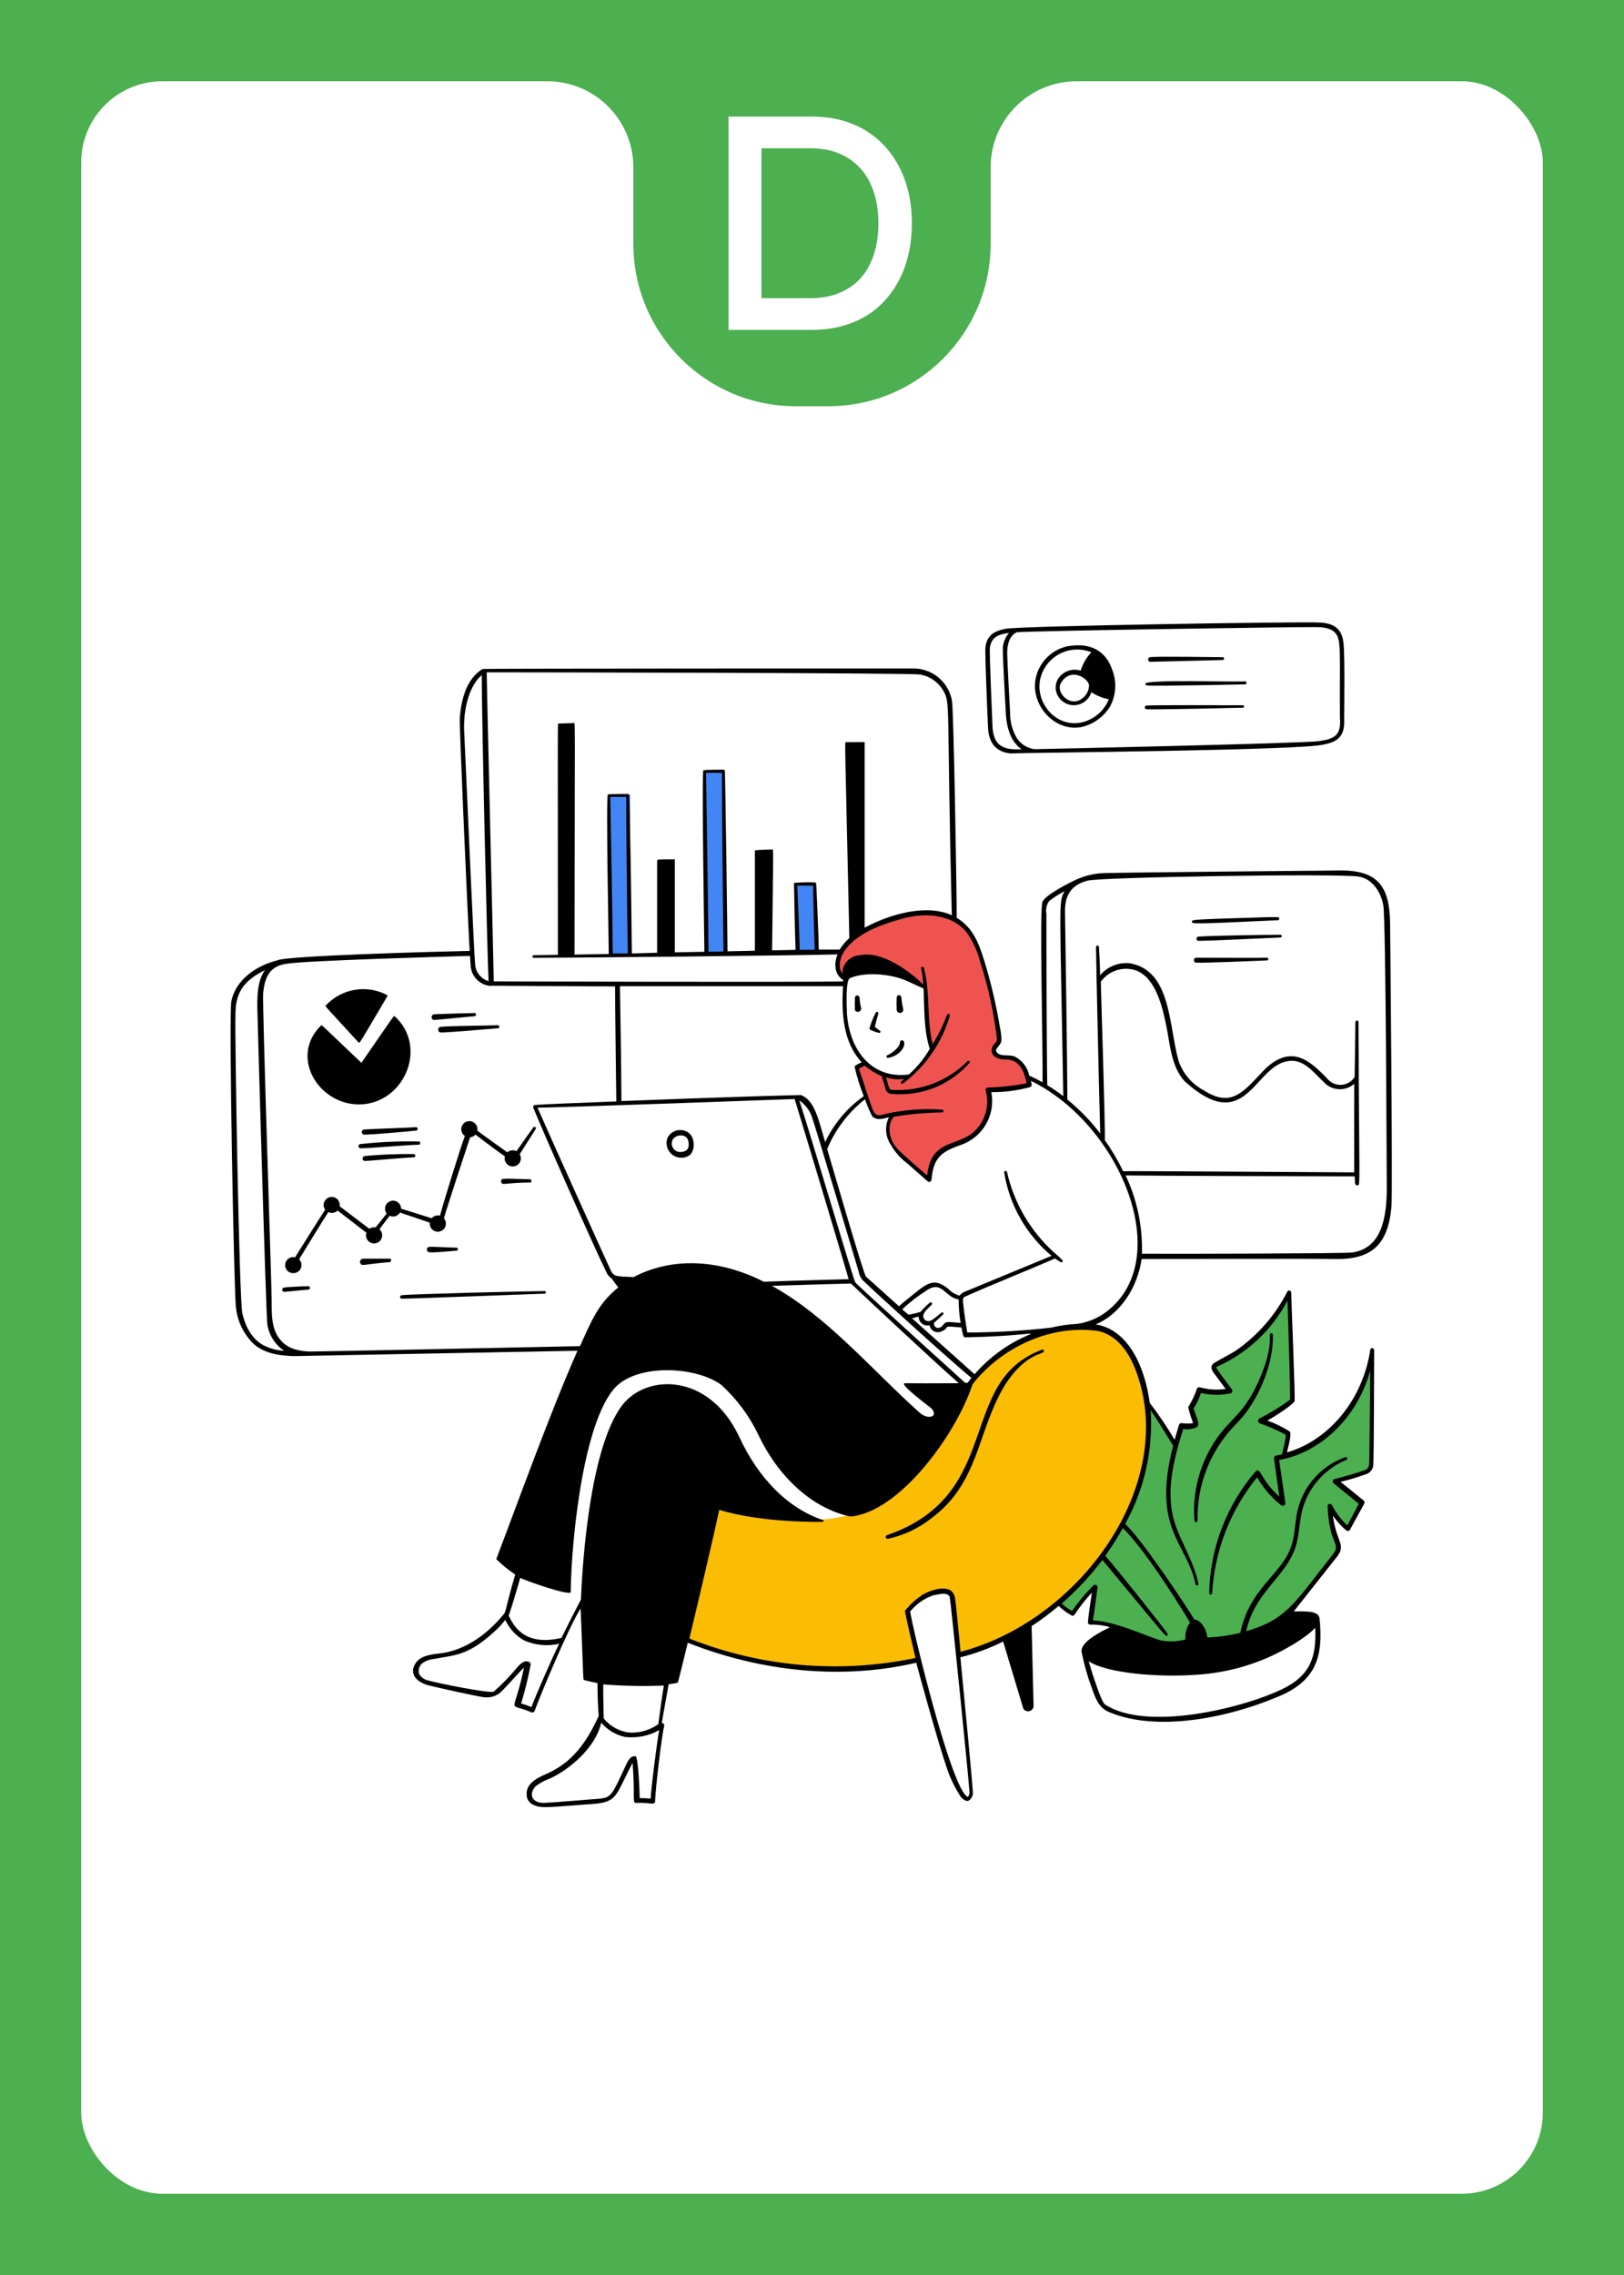 <svg width="1000" height="1400" viewBox="0 0 1000 1400" fill="none" xmlns="http://www.w3.org/2000/svg">
<rect x="0" y="0" width="1000" height="1400" fill="#333333" stroke="none"/>
<g clip-path="url(#clip0_19_105)">
<rect width="1000" height="1400" fill="white"/>
<rect x="-147" y="-263" width="1295" height="1926" fill="#4CAF50"/>
<rect x="50" y="50" width="900" height="1300" rx="50" fill="white"/>
<rect x="375" y="489" width="13" height="99" fill="#4285F4"/>
<rect x="434" y="475" width="12" height="113" fill="#4285F4"/>
<rect x="490" y="544" width="12" height="41" fill="#4285F4"/>
<path d="M678.5 959.5L691.5 938L696 928.5L704 907L707 887.5L706 861L724 889L728 878L736.5 877L733.5 867L738.5 855.5L749 857L757.5 855.5L747 841L762.5 831.5L774 823L784.5 810L794 796.5L796 861L777 874.5L793 881.5L791 895.5L798.5 893L817 883L831 867L840 849.5L845 835V868V896.5L843 905L834.5 908.5L823 911.5L838 924.5L835 932.5L830 941L820.5 929L819 928L823.5 948.5V955L793.5 992.5L777 1006L728 1017L687.5 1001L671.5 998L674 977L660.5 993L652 986.5L678.5 959.5Z" fill="#4CAF50"/>
<path d="M567.5 655L574 645L570.5 629L570 607.5L541.5 596.5L520 601.5L515.5 597L516 589.5L520 582L540 568L569 561.5L587.5 565.5L593.5 570L601 579.5L607 598.5L612 618L615 640.5L614 642L611.5 646L615.5 650.5L623.5 651L631 657.5L633.5 667.5L623 670L608.5 671L609.5 680.5L603.5 695L595.5 701.5L581 707.5L575 714L571.5 725.5L557 713L548 702.5L546.5 692L549 686.5L540.5 687.5L538 686.5L534 676.5L527.5 656.5L532.5 654L536 657L545 661.5L559 663L567.5 655Z" fill="#EF5350" stroke="black"/>
<path d="M422.5 1009L442.5 927.5C457.5 929.667 490 934.2 500 935C510 935.8 522.5 932.667 527.5 931L593 856.5L609 838L634.5 822.5L661.5 816.5L680.5 818L694 827.5L704 849.5L708 877.5L701.5 916L682.5 952.5L655.5 984.5L616.5 1009.5L590 1018L588 990.5L585.5 981L579 979.5L564.5 985L558.5 992L565.5 1021.5L540 1026L510.5 1027.5L481.5 1024.5L444.5 1017L422.5 1009Z" fill="#FBBC04"/>
<path d="M546.223 944.718C545.929 944.8 545.678 944.995 545.527 945.261C545.376 945.527 545.337 945.842 545.419 946.136C545.5 946.431 545.695 946.682 545.961 946.832C546.227 946.983 546.542 947.022 546.837 946.941C556.522 944.82 565.602 940.536 573.397 934.408C603.023 912.524 601.49 881.479 618.354 853.08C631.845 831.425 643.688 833.916 642.768 831.118C642.734 831.008 642.677 830.905 642.602 830.818C642.526 830.73 642.433 830.659 642.329 830.608C642.225 830.558 642.111 830.53 641.995 830.525C641.88 830.52 641.764 830.54 641.656 830.582C588.613 850.09 618.584 919.653 546.223 944.718ZM760.89 876.574C762.385 875.002 763.88 873.354 765.336 871.706C776.604 858.024 784.499 836.829 783.733 821.23C783.714 821.062 783.648 820.902 783.544 820.769C783.44 820.636 783.301 820.534 783.142 820.474C782.984 820.415 782.812 820.4 782.645 820.432C782.479 820.464 782.325 820.541 782.2 820.655C781.05 821.767 784.269 827.899 776.183 847.216C768.517 865.536 761.81 870.211 754.26 878.758C747.496 886.568 742.355 895.647 739.137 905.465C735.919 915.283 734.689 925.643 735.518 935.941C735.562 936.158 735.68 936.353 735.851 936.493C736.022 936.633 736.236 936.709 736.457 936.709C736.678 936.709 736.892 936.633 737.063 936.493C737.235 936.353 737.352 936.158 737.396 935.941C737.133 924.976 739.078 914.07 743.114 903.872C747.15 893.673 753.195 884.39 760.89 876.574ZM424.383 711.08C428.216 708.435 427.948 700.348 424.383 697.359C423.375 696.545 422.201 695.964 420.942 695.656C419.684 695.348 418.373 695.321 417.104 695.577C415.834 695.833 414.636 696.366 413.596 697.138C412.555 697.91 411.698 698.901 411.084 700.042C410.373 701.825 410.245 703.787 410.718 705.648C411.192 707.508 412.242 709.171 413.72 710.397C415.197 711.623 417.025 712.35 418.941 712.472C420.856 712.595 422.762 712.107 424.383 711.08ZM413.844 702.303C414.993 697.934 422.544 697.32 423.694 701.69C424.46 704.679 424.115 706.787 422.582 707.937C421.661 708.51 420.613 708.848 419.53 708.921C418.448 708.995 417.364 708.802 416.373 708.359C415.336 707.776 414.524 706.864 414.065 705.766C413.607 704.669 413.529 703.45 413.844 702.303ZM555.345 640.176C555.198 640.165 555.05 640.185 554.911 640.234C554.772 640.283 554.644 640.361 554.536 640.462C554.428 640.562 554.342 640.684 554.284 640.82C554.225 640.955 554.195 641.101 554.195 641.249C554.195 645.081 547.718 648.914 546.53 649.297C546.301 649.353 546.104 649.498 545.982 649.699C545.86 649.9 545.823 650.142 545.878 650.37C545.934 650.599 546.079 650.796 546.28 650.919C546.481 651.041 546.723 651.078 546.952 651.022C557.032 648.952 558.565 640.099 555.345 640.176ZM541.893 634.312C541.433 634.043 539.401 632.549 538.673 631.974C538.673 631.476 540.474 625.075 540.819 623.849C541.164 622.622 539.593 622.315 539.171 623.312C537.568 626.419 536.284 629.681 535.339 633.047C535.645 634.158 540.973 635.615 541.356 635.615C541.516 635.637 541.678 635.605 541.818 635.524C541.957 635.444 542.066 635.319 542.128 635.17C542.189 635.022 542.199 634.856 542.157 634.701C542.114 634.546 542.021 634.409 541.893 634.312ZM529.245 613.769C529.19 613.437 529.019 613.136 528.763 612.919C528.507 612.702 528.182 612.583 527.846 612.583C527.51 612.583 527.185 612.702 526.929 612.919C526.673 613.136 526.502 613.437 526.447 613.769C526.301 616.411 526.301 619.06 526.447 621.702C526.687 622.095 527.051 622.397 527.482 622.559C527.913 622.722 528.386 622.736 528.826 622.6C529.265 622.463 529.647 622.184 529.911 621.806C530.174 621.429 530.304 620.974 530.28 620.514C529.749 618.298 529.403 616.042 529.245 613.769ZM556.035 620.476C555.544 618.278 555.198 616.05 555 613.807C555 613.431 554.851 613.07 554.585 612.804C554.319 612.538 553.958 612.389 553.582 612.389C553.206 612.389 552.845 612.538 552.579 612.804C552.313 613.07 552.164 613.431 552.164 613.807C552.025 616.36 552.025 618.919 552.164 621.472C552.186 621.769 552.272 622.057 552.417 622.317C552.562 622.577 552.763 622.801 553.004 622.975C553.246 623.149 553.523 623.267 553.815 623.322C554.107 623.377 554.408 623.367 554.696 623.293C554.985 623.219 555.253 623.082 555.482 622.893C555.712 622.704 555.897 622.466 556.025 622.197C556.152 621.929 556.22 621.635 556.221 621.338C556.223 621.04 556.159 620.746 556.035 620.476Z" fill="black"/>
<path d="M855.974 568.275C855.706 544.398 847.696 534.969 822.975 535.698C815.923 535.698 690.174 536.962 681.167 537.269C675.128 537.271 669.154 538.51 663.613 540.91C660.432 542.175 643.799 550.492 641.959 554.899C639.966 558.042 642.304 647.573 641.959 666.046C639.296 664.53 636.559 663.148 633.757 661.907C633.251 659.389 632.176 657.021 630.615 654.981C629.054 652.942 627.048 651.287 624.75 650.141C621.224 648.761 616.702 650.409 614.096 647.918C611.489 645.426 616.165 644.085 616.663 640.252C616.648 637.595 616.34 634.947 615.744 632.357C613.433 618.464 610.207 604.739 606.085 591.271C602.636 580.195 599.033 570.805 589.107 564.787C589.107 546.161 587.229 437.007 586.194 431.219C585.173 425.508 582.127 420.356 577.615 416.709C573.102 413.062 567.425 411.165 561.627 411.366C561.243 411.366 297.48 411.366 297.173 411.673C286.634 417.958 283.797 431.986 283.108 442.334C282.878 447.508 287.4 551.986 289.202 585.177C270.537 585.56 176.253 588.09 170.849 590.964C158.623 593.954 145.094 602.462 142.449 616.298C140.801 625.19 144.136 796.011 145.247 804.098C146.043 812.833 149.946 820.993 156.247 827.094C163.107 833.111 172.459 834.223 180.699 834.53L355.583 831.233C338.489 869.943 318.79 924.827 305.759 958.976C305.697 959.073 305.665 959.186 305.665 959.302C305.665 959.417 305.697 959.53 305.759 959.627C309.285 963.092 313.135 966.21 317.257 968.941C311.009 990.289 311.699 991.477 310.319 993.201C298.477 1007.73 284.181 1016.2 270.077 1017.58C263.523 1018.31 257.046 1019.46 254.746 1025.82C252.868 1031.6 257.85 1035.48 263.676 1037.09C267.509 1038.12 293.647 1043.91 297.518 1044.37C300.949 1044.94 304.468 1044.16 307.33 1042.18C310.089 1040.15 319.173 1029.42 322.661 1026.2C316.337 1056.86 311.929 1047.09 326.991 1053.64C327.202 1053.75 327.434 1053.82 327.672 1053.83C327.911 1053.84 328.148 1053.8 328.368 1053.71C328.588 1053.62 328.785 1053.48 328.945 1053.3C329.104 1053.12 329.223 1052.91 329.291 1052.68C331.974 1045.02 350.141 1001.21 357.538 989.829C359.339 1036.13 359.032 1033.71 359.684 1033.9C362.252 1034.56 365.05 1035.17 367.924 1035.74C367.924 1042.18 368.116 1048.77 368.652 1055.98C368.652 1056.21 368.346 1056.59 368.039 1057.21C358.534 1078.06 347.879 1086.56 336.305 1091.7C331.169 1094 324.079 1097.14 324.27 1104.23C324.27 1110.37 330.556 1112.32 336.65 1112.09C345.81 1111.78 357.653 1110.56 363.018 1110.29C378.349 1109.37 378.732 1106.46 385.248 1093.31C386.743 1090.28 388.506 1086.68 389.502 1084.92C391.303 1106.46 388.927 1109.64 391.878 1109.48C399.889 1109.06 403.376 1111.25 403.376 1108.37C403.683 1100.48 407.209 1069.43 409.049 1061.81C409.049 1060.92 408.435 1060.43 407.516 1060.23C408.665 1053.11 411.348 1039.08 411.693 1036.51C413.609 1036.24 415.526 1035.94 417.021 1035.59C417.442 1035.59 417.021 1037.62 423.498 1010.91C470.026 1029.27 519.659 1033.67 564.194 1023.21C565.766 1029.3 577.149 1070.85 583.358 1089.06C585.473 1095 588.291 1100.68 591.751 1105.96C592.633 1106.8 594.127 1108.3 595.584 1108.3C597.04 1108.3 598.65 1106.26 599.033 1104.19C599.416 1102.13 593.399 1041.68 591.368 1019.88C600.474 1017.62 609.304 1014.37 617.698 1010.18L630.116 1051.42C630.48 1052.03 631.027 1052.52 631.68 1052.81C632.334 1053.09 633.061 1053.17 633.76 1053.02C634.458 1052.87 635.092 1052.51 635.573 1051.98C636.054 1051.45 636.357 1050.79 636.44 1050.08L635.252 1000.68C641.055 996.893 646.61 992.746 651.885 988.257C654.281 990.573 656.975 992.558 659.896 994.16C660.196 994.325 660.55 994.366 660.88 994.273C661.21 994.179 661.49 993.96 661.659 993.661C664.846 988.842 668.422 984.291 672.352 980.055C671.585 984.999 670.091 995.118 669.899 998.26C669.894 998.463 669.93 998.665 670.005 998.853C670.08 999.042 670.193 999.213 670.336 999.356C670.48 999.5 670.651 999.612 670.839 999.688C671.028 999.763 671.229 999.799 671.432 999.794C675.502 999.666 679.566 1000.2 683.467 1001.36C670.972 1007.38 665.261 1012.48 666.028 1016.7C667.525 1024.22 669.627 1031.62 672.314 1038.81C674.383 1044.79 676.529 1051 682.968 1053.6C712.48 1066.1 756.325 1056.98 785.952 1044.52C811.094 1034.67 814.773 1018.73 812.55 996.191C812.09 991.898 807.108 991.4 796.645 991.668L822.132 959.436C829.797 950.276 823.128 950.582 820.714 932.607C823.023 936.028 825.796 939.111 828.954 941.767C829.142 941.914 829.358 942.021 829.589 942.08C829.82 942.14 830.06 942.15 830.296 942.112C831.33 941.92 830.525 942.457 840.03 925.363C840.211 925.052 840.279 924.688 840.223 924.332C840.168 923.976 839.991 923.65 839.724 923.409C835.546 919.959 825.466 911.911 825.466 911.911C830.663 910.681 835.782 909.145 840.797 907.312C841.993 907.003 843.075 906.36 843.917 905.457C844.759 904.553 845.326 903.428 845.549 902.214C846.048 899.225 846.086 839.014 846.163 830.812C846.163 829.47 844.016 829.087 843.786 830.544C839.302 860.937 818.721 886.232 792.429 893.782C793.272 890.371 795.418 882.974 794.23 880.943C789.895 878.214 785.283 875.953 780.471 874.198C785.262 871.476 796.338 864.386 797.143 862.201C797.641 860.937 795.188 801.799 795.073 795.321C795.055 795.055 794.951 794.801 794.779 794.596C794.607 794.391 794.374 794.247 794.114 794.183C793.854 794.119 793.58 794.139 793.333 794.24C793.085 794.342 792.876 794.519 792.735 794.747C785.314 809.399 774.338 821.957 760.809 831.272C759.238 832.345 747.932 838.362 747.05 839.167C744.214 841.888 747.74 845.223 749.235 847.331C750.308 848.787 753.987 853.731 754.716 854.766C741.225 856.414 737.66 851.776 736.97 854.766C735.645 858.67 733.856 862.402 731.643 865.881C732.433 869.24 733.445 872.543 734.671 875.769C732.425 876.139 730.133 876.139 727.887 875.769C727.487 875.683 727.068 875.749 726.714 875.955C726.36 876.16 726.095 876.49 725.971 876.88C724.898 880.368 724.054 883.281 723.288 886.002C718.642 878.123 713.522 870.533 707.957 863.274C705.236 842.501 695.424 818.241 674.69 815.021C690.289 808.506 700.522 791.757 702.975 774.778C710.333 774.778 816.651 774.472 820.944 774.778C844.208 775.43 854.595 766.538 856.779 742.814C857.661 733.348 855.974 570 855.974 568.275ZM326.723 1024.59C326.82 1024.18 326.759 1023.76 326.553 1023.39C326.346 1023.03 326.01 1022.76 325.612 1022.64C322.507 1021.49 320.131 1024.21 318.406 1026.16C314.04 1031.48 309.246 1036.42 304.072 1040.96C301.198 1042.34 267.739 1035.4 263.561 1034.1C261.312 1033.59 259.356 1032.21 258.119 1030.26C257.635 1028.85 257.687 1027.31 258.267 1025.93C258.846 1024.55 259.912 1023.43 261.262 1022.79C264.213 1020.99 266.397 1021.14 274.676 1019.61C282.954 1018.08 291.156 1016.58 305.567 1003.01C307.575 1001.09 309.444 999.028 311.163 996.842C313.556 1002.16 317.584 1006.58 322.661 1009.45C329.462 1012.47 337.059 1013.21 344.315 1011.56C340.482 1019.23 329.904 1043.18 327.26 1050.5C325.152 1049.66 323.006 1048.89 320.898 1048.28C323.271 1040.49 325.216 1032.59 326.723 1024.59ZM663.307 814.715C657.916 814.946 652.562 815.716 647.325 817.014C630.158 818.955 612.898 819.953 595.622 820.004C593.093 804.673 593.859 807.509 593.208 803.255C592.939 801.415 592.556 798.886 593.897 798.081C612.256 789.879 631.342 782.444 649.624 774.434C653.457 777.231 653.763 776.886 654.108 776.656C654.273 776.479 654.364 776.247 654.364 776.005C654.364 775.763 654.273 775.531 654.108 775.353C652.613 773.842 651.039 772.409 649.394 771.061C634.681 757.903 624.433 740.488 620.074 721.236C620.024 721.008 619.884 720.808 619.686 720.683C619.489 720.557 619.249 720.515 619.021 720.566C618.792 720.616 618.593 720.756 618.467 720.954C618.341 721.151 618.299 721.391 618.35 721.62C621.597 741.64 631.952 759.819 647.516 772.824L594.664 794.67C593.136 795.118 591.793 796.045 590.831 797.314C588.186 796.595 585.796 795.148 583.933 793.137C573.968 785.127 569.982 790.607 557.104 800.802C555.859 801.741 554.681 802.766 553.578 803.868C546.77 797.814 539.987 791.732 533.227 785.625C531.502 783.095 515.788 728.902 509.349 707.132C514.327 695.064 522.357 684.498 532.652 676.471C533.842 680.106 535.342 683.632 537.136 687.011C540.01 689.77 543.728 688.429 547.331 687.547C546.338 689.607 545.766 691.844 545.647 694.128C545.529 696.411 545.867 698.695 546.641 700.847C549.354 706.93 553.592 712.211 558.944 716.177C572.051 727.675 571.4 727.369 572.166 727.369C572.52 727.351 572.855 727.205 573.109 726.958C573.363 726.711 573.519 726.38 573.546 726.027C574.849 712.651 579.142 708.972 591.253 704.718C597.877 702.555 603.481 698.046 607.011 692.038C610.54 686.031 611.752 678.94 610.416 672.102C618.427 672.162 626.408 671.131 634.14 669.036C634.506 668.953 634.823 668.73 635.025 668.414C635.226 668.098 635.293 667.715 635.213 667.349C635.213 666.698 634.945 665.931 634.754 665.126C690.672 692.3 724.744 776.963 679.634 808.429C674.728 811.714 669.149 813.862 663.307 814.715ZM676.184 819.084C686.034 821.192 694.275 829.47 699.64 844.035C725.242 913.214 665.568 997.034 591.483 1016.5C591.023 1011.87 588.493 984.961 587.995 982.968C587.628 981.209 586.616 979.651 585.159 978.599C580.445 975.993 572.358 978.867 568.065 981.397C563.973 984.114 560.316 987.435 557.219 991.247C557.219 992.473 562.585 1015.58 563.734 1020.3C517.152 1030.04 468.734 1025.88 424.494 1008.34C431.316 979.979 440.361 941.154 442.891 929.119C469.26 937.321 506.321 936.555 506.705 936.516C506.827 936.484 506.936 936.412 507.013 936.311C507.09 936.211 507.132 936.088 507.132 935.961C507.132 935.834 507.09 935.711 507.013 935.61C506.936 935.51 506.827 935.437 506.705 935.405C485.433 928.315 467.075 910.033 455.04 883.894C436.529 844.839 398.126 845.299 383.178 864.731C361.562 892.786 358.074 974.421 357.729 984.271C356.388 986.724 348.684 1001.79 345.771 1007.92C322.776 1013.4 316.222 1000.25 313.424 994.619C312.964 993.661 313.194 996.191 320.323 971.01C324.155 972.888 351.405 982.508 351.444 979.672C351.75 947.095 359.646 869.598 381.032 851.776C396.363 839.205 429.515 841.39 444.194 852.275C453.526 860.793 461.16 871.001 466.692 882.361C478.995 908.768 500.189 928.353 523.722 933.259C553.885 930.614 588.877 882.553 598.88 851.815C617.353 828.397 647.823 814.983 676.184 819.084ZM736.166 974.958C736.216 975.187 736.356 975.386 736.554 975.512C736.751 975.637 736.991 975.679 737.22 975.629C737.448 975.578 737.647 975.438 737.773 975.241C737.899 975.043 737.941 974.803 737.89 974.575C735.476 962.234 728.654 951.579 724.361 940.081C716.926 920.419 722.33 899.301 728.615 879.333C731.419 879.857 734.316 879.481 736.894 878.26C739.002 876.612 737.315 873.814 734.939 866.762C736.893 863.807 738.428 860.595 739.5 857.219C745.49 858.636 751.719 858.715 757.743 857.449C757.977 857.389 758.194 857.275 758.375 857.116C758.557 856.957 758.698 856.757 758.788 856.533C758.877 856.309 758.913 856.066 758.891 855.826C758.869 855.586 758.791 855.354 758.663 855.149C756.095 851.776 749.312 842.54 748.967 841.85C748.622 841.16 748.967 841.237 750.078 840.738C768.398 832.402 783.42 818.202 792.774 800.381C793.234 812.913 794.728 859.557 794.307 861.435C788.352 865.745 782.073 869.589 775.527 872.933C775.241 873.09 775.009 873.33 774.859 873.62C774.709 873.91 774.649 874.238 774.686 874.562C774.723 874.886 774.855 875.192 775.066 875.441C775.278 875.69 775.558 875.871 775.872 875.961C781.294 877.815 786.551 880.122 791.586 882.859C792.276 883.971 789.861 892.748 789.439 895.009L785.607 895.775C785.225 895.875 784.897 896.118 784.69 896.453C784.483 896.789 784.413 897.191 784.495 897.577C785.492 904.361 787.753 921.071 787.753 921.071C776.753 910.838 776.83 905.165 774.454 904.935C774.218 904.906 773.979 904.936 773.758 905.023C773.537 905.11 773.341 905.251 773.189 905.434C755.167 926.345 745.05 952.914 744.597 980.515C744.64 980.722 744.753 980.908 744.917 981.042C745.081 981.175 745.287 981.248 745.498 981.248C745.71 981.248 745.915 981.175 746.079 981.042C746.243 980.908 746.356 980.722 746.399 980.515C747.842 954.399 757.53 929.413 774.07 909.151C777.882 915.718 782.886 921.515 788.826 926.245C789.079 926.47 789.397 926.609 789.734 926.643C790.071 926.677 790.409 926.604 790.702 926.434C790.995 926.264 791.227 926.006 791.365 925.697C791.503 925.388 791.54 925.043 791.471 924.712C791.471 924.712 788.711 906.047 787.638 898.458C813.738 893.821 836.159 871.63 843.71 843.345C843.71 859.097 843.173 898.152 843.173 898.535C843.173 901.026 843.173 903.402 840.95 904.514C834.664 906.722 828.268 908.602 821.787 910.148C821.522 910.218 821.28 910.358 821.087 910.553C820.894 910.748 820.757 910.992 820.691 911.258C820.624 911.525 820.63 911.804 820.709 912.067C820.787 912.33 820.934 912.567 821.135 912.754C822.937 914.21 833.285 922.681 836.696 925.402C836.696 925.402 832.02 934.332 829.644 938.739C825.758 935.143 822.54 930.887 820.139 926.168C819.983 925.9 819.744 925.69 819.458 925.571C819.172 925.452 818.854 925.429 818.554 925.508C818.254 925.586 817.988 925.76 817.797 926.004C817.605 926.248 817.499 926.548 817.494 926.858C818.568 952.46 826.769 949.126 819.986 957.519C796.606 986.916 792.506 996.421 767.325 1003.86C772.384 980.86 789.708 971.547 796.645 954.951C800.477 945.868 799.634 935.788 802.662 926.667C804.77 920.336 808.216 914.533 812.766 909.652C817.316 904.772 822.863 900.928 829.031 898.382C829.254 898.305 829.439 898.143 829.543 897.931C829.647 897.719 829.663 897.475 829.586 897.251C829.51 897.027 829.348 896.843 829.136 896.739C828.924 896.635 828.679 896.619 828.456 896.695C820.424 899.529 813.336 904.537 807.984 911.162C802.631 917.787 799.223 925.769 798.14 934.217C796.492 945.983 796.836 951.77 789.478 962.08C781.352 973.387 768.053 983.39 763.761 1004.81C757.096 1006.47 750.274 1007.42 743.409 1007.65C742.604 1000.79 738.388 996.766 735.399 996.612C732.639 991.783 703.55 947.516 692.818 937.82C704.685 916.463 710.141 892.138 708.532 867.759C713.131 874.542 720.988 887.267 722.368 889.758C708.992 941.346 730.838 949.087 736.166 974.958ZM675.725 976.644C675.723 976.374 675.645 976.11 675.499 975.882C675.352 975.655 675.144 975.474 674.898 975.362C674.652 975.249 674.38 975.209 674.112 975.246C673.844 975.283 673.592 975.396 673.387 975.571C668.486 980.436 664.035 985.734 660.087 991.4C657.83 990.083 655.712 988.542 653.764 986.801C663.026 978.751 671.427 969.76 678.829 959.972C719.532 1008.8 717.577 1007.38 718.727 1006.46C718.817 1006.4 718.894 1006.32 718.953 1006.23C719.012 1006.14 719.051 1006.04 719.069 1005.93C719.087 1005.82 719.083 1005.71 719.057 1005.61C719.031 1005.5 718.984 1005.4 718.919 1005.31C716.236 1001.25 688.909 966.986 680.592 957.366C684.541 951.908 688.151 946.212 691.4 940.311C706.731 955.296 730.532 994.734 732.754 998.452C730.638 1001.5 729.649 1005.18 729.957 1008.88C725.115 1010.23 720.027 1010.45 715.086 1009.53C709.222 1008.38 687.299 997.609 672.927 997.187C673.847 993.01 675.303 980.247 675.84 976.644H675.725ZM575.386 981.512H576.037C579.027 980.822 583.703 979.787 584.814 982.815C585.389 984.884 596.964 1099.21 596.964 1102.74C597.025 1103.29 596.964 1103.86 596.786 1104.39C596.607 1104.92 596.314 1105.4 595.929 1105.8C585.964 1101.97 561.435 1000.29 560.477 991.668C564.339 986.89 569.525 983.357 575.386 981.512ZM167.285 800.534C167.285 791.757 161.459 617.755 162.034 611.469C163.031 599.626 167.285 594.299 176.675 593.072C186.601 591.156 279.275 588.512 289.393 588.243C289.623 592.076 289.815 594.759 289.891 595.257C290.316 598.272 291.754 601.053 293.969 603.143C296.184 605.233 299.044 606.506 302.079 606.755C302.079 606.372 299.55 606.755 378.732 607.023C378.732 618.981 379.461 675.168 379.499 677.812C356.963 678.656 333.737 679.575 329.291 679.997C328.678 679.997 328.141 681.108 328.371 681.645C335.04 698.125 364.743 765.044 373.06 782.214C373.836 784.165 375.169 785.844 376.893 787.043C377.966 788.653 379.231 790.454 380.725 792.255C368.576 801.952 364.207 812.683 357.154 828.397C324.692 829.087 193.117 831.808 190.166 831.693C181.964 831.348 176.177 828.972 172.574 824.45C167.093 817.934 167.323 809.042 167.285 800.534ZM610.684 647.458C611.489 650.371 614.517 651.942 619.193 652.057C627.242 651.712 630.691 658.649 632.147 666.621C624.312 668.152 616.365 669.037 608.385 669.266C608.154 669.268 607.927 669.324 607.721 669.429C607.515 669.534 607.337 669.685 607.199 669.871C607.062 670.057 606.969 670.272 606.929 670.499C606.889 670.727 606.902 670.96 606.967 671.182C608.191 675.557 608.202 680.182 607.001 684.564C605.799 688.945 603.429 692.917 600.145 696.056C589.835 705.982 573.316 700.502 570.902 723.383C567.452 720.393 554.689 709.547 552.083 706.366C547.599 701.192 545.798 692.606 550.397 687.202C560.245 685.593 570.199 684.709 580.177 684.558C580.4 684.558 580.615 684.469 580.773 684.311C580.931 684.153 581.02 683.938 581.02 683.715C581.02 683.491 580.931 683.277 580.773 683.118C580.615 682.96 580.4 682.871 580.177 682.871C568.697 682.057 557.159 682.883 545.913 685.324C541.62 686.512 539.512 687.356 537.596 683.331C536.638 681.3 530.927 663.9 529.93 660.68C528.167 656.503 529.241 657.768 532.46 655.775C535.614 658.44 539.155 660.611 542.961 662.213C542.961 662.673 544.954 668.767 545.261 669.879C545.391 670.8 545.852 671.642 546.557 672.248C547.262 672.855 548.164 673.184 549.094 673.175C558.031 673.996 567.036 672.687 575.37 669.356C583.705 666.025 591.131 660.767 597.04 654.012C597.158 653.851 597.211 653.652 597.191 653.454C597.17 653.256 597.077 653.073 596.93 652.94C596.782 652.806 596.59 652.732 596.391 652.732C596.192 652.732 596 652.805 595.852 652.938C589.916 658.938 582.784 663.622 574.92 666.686C567.056 669.75 558.635 671.125 550.205 670.722C547.522 670.53 547.867 671.105 545.606 663.057C555.954 665.969 558.56 662.022 554.881 665.663C554.761 665.806 554.695 665.987 554.693 666.174C554.692 666.36 554.756 666.542 554.874 666.687C554.991 666.832 555.156 666.931 555.339 666.968C555.522 667.005 555.713 666.977 555.878 666.889C569.819 656.466 579.989 641.789 584.852 625.075C584.888 624.967 584.901 624.853 584.891 624.739C584.88 624.626 584.848 624.516 584.794 624.416C584.74 624.316 584.667 624.227 584.578 624.156C584.489 624.085 584.387 624.032 584.277 624.002C582.285 623.312 583.626 627.26 574.274 642.552C570.442 627.221 573.009 611.009 568.87 595.602C568.814 595.383 568.674 595.196 568.48 595.081C568.286 594.966 568.054 594.933 567.835 594.989C567.617 595.045 567.429 595.185 567.314 595.379C567.199 595.573 567.166 595.805 567.222 596.024C567.894 599.284 568.329 602.589 568.525 605.912C560.362 597.825 543.115 584.909 529.509 587.86C526.578 587.95 523.8 589.191 521.777 591.315C519.754 593.438 518.649 596.272 518.701 599.205C515.405 594.759 517.704 587.975 520.694 584.219C528.589 573.909 542.617 568.888 556.606 565.056C568.985 561.76 585.542 562.22 594.932 573.411C599.006 578.996 601.948 585.324 603.594 592.038C608.49 607.168 611.904 622.737 613.789 638.528C613.935 639.164 613.905 639.829 613.703 640.45C613.5 641.071 613.132 641.625 612.639 642.054C611.874 642.709 611.292 643.551 610.949 644.498C610.607 645.445 610.515 646.465 610.684 647.458ZM375.858 781.294C372.255 773.629 336.65 694.676 330.977 681.645C343.664 681.645 486.813 676.394 489.304 676.318C494.172 691.955 522.533 786.391 522.533 787.196C522.533 787.196 488.653 788.039 470.371 788.768C439.518 773.207 410.965 774.893 390.192 785.893C378.464 785.395 377.927 785.625 375.858 781.294ZM521.499 622.316C520.962 610.818 521.499 602.807 523.3 602.002C529.892 599.013 542.195 598.17 555.878 602.501C557.602 603.076 563.121 605.95 568.679 608.288C569.292 620.553 568.679 633.545 572.511 645.426C569.123 651.367 564.771 656.703 559.634 661.217C536.446 664.283 522.533 645.733 521.422 622.316H521.499ZM556.682 851.508C555.763 853.271 571.361 864.999 573.048 866.264C578.567 871.476 571.821 874.312 566.226 869.292C535.564 841.735 509.426 810.154 475.354 791.297C495.207 790.646 519.774 789.917 523.99 789.879C528.244 793.98 577.647 840.24 590.41 851.202C554.766 851.47 557.027 850.895 556.606 851.508H556.682ZM594.319 850.972C593.936 850.627 529.164 792.102 526.673 789.189C525.216 786.736 498.349 695.558 492.179 677.199C495.965 679.781 498.772 683.561 500.151 687.931C502.45 694.484 528.551 781.869 528.666 782.29C528.979 784.413 529.928 786.39 531.387 787.963C541.467 797.659 584.239 836.446 598.152 847.944C597.347 848.94 596.542 849.937 595.775 850.972H594.319ZM591.521 814.14C584.852 813.603 582.744 812.837 581.096 814.868C580.56 815.711 579.027 817.589 577.072 817.168C576.733 817.089 576.414 816.941 576.135 816.733C575.856 816.525 575.623 816.261 575.45 815.959C575.277 815.657 575.169 815.322 575.132 814.976C575.094 814.63 575.128 814.28 575.232 813.948C577.11 812.185 579.065 810.652 580.828 808.774C580.922 808.642 580.97 808.481 580.962 808.319C580.955 808.157 580.894 808.001 580.788 807.878C580.682 807.755 580.538 807.67 580.378 807.638C580.219 807.606 580.054 807.628 579.908 807.701C577.954 808.966 576.076 810.997 573.853 812.338C573.669 812.341 573.488 812.383 573.323 812.463C573.157 812.542 573.011 812.657 572.895 812.798C572.435 812.985 571.939 813.062 571.445 813.026C570.951 812.989 570.472 812.839 570.046 812.586C569.619 812.334 569.257 811.987 568.986 811.572C568.716 811.156 568.545 810.684 568.487 810.192C568.487 807.126 571.783 805.095 573.699 802.833C574.466 802.067 573.316 800.917 572.511 801.645C570.458 803.379 568.548 805.276 566.801 807.318C564.592 808.02 562.339 808.571 560.055 808.966C559.02 808.966 560.055 809.617 555.533 805.746C560.248 801.323 565.382 797.37 570.863 793.942C580.177 787.809 581.901 798.426 590.295 799.652C590.287 804.508 590.697 809.355 591.521 814.14ZM600.145 845.721L561.55 811.227C562.949 810.951 564.332 810.592 565.689 810.154C565.658 810.986 565.821 811.814 566.166 812.572C566.51 813.331 567.026 813.998 567.673 814.523C568.32 815.047 569.08 815.413 569.893 815.593C570.706 815.773 571.55 815.761 572.358 815.558C572.511 816.371 572.855 817.136 573.36 817.791C573.865 818.446 574.518 818.973 575.265 819.327C576.012 819.682 576.833 819.856 577.659 819.833C578.486 819.811 579.296 819.594 580.023 819.199C585.312 816.784 580.023 815.865 588.57 816.631C589.682 816.631 590.87 816.861 592.019 816.899C592.364 818.701 592.709 820.349 593.093 821.92C593.185 822.234 593.377 822.508 593.64 822.702C593.903 822.896 594.222 822.998 594.549 822.993C663.077 821.537 629.426 812.07 600.068 845.721H600.145ZM508.161 702.993C503.83 688.467 501.569 676.739 492.83 673.75C492.83 674.21 496.088 673.251 382.642 677.582C382.642 658.917 381.837 613.769 381.722 606.908H519.122C518.049 623.504 519.122 641.402 530.62 653.743C529.241 654.28 526.788 655.43 526.213 656.388C527.626 662.582 529.523 668.656 531.885 674.555C521.602 681.811 513.376 691.609 508.008 702.993H508.161ZM492.409 584.526C492.409 579.16 491.182 550.3 490.914 545.011H500.687C500.687 550.453 501.416 579.198 501.646 584.487C498.579 584.411 495.475 584.449 492.409 584.526ZM436.26 585.675C436.299 575.251 434.957 487.1 434.766 475.602H444.539C444.539 504.73 445.382 577.588 445.535 585.522L436.26 585.675ZM375.781 490.396H385.593C385.593 515.576 386.398 579.16 386.589 586.71H377.314C377.353 577.282 376.011 500.897 375.781 490.396ZM292.574 593.571C292.038 590.313 287.592 488.249 285.79 449.156C285.369 437.122 288.55 422.328 296.637 415.467C296.637 442.296 300.086 590.351 300.853 603.765C298.597 603.115 296.595 601.789 295.115 599.966C293.635 598.144 292.748 595.912 292.574 593.571ZM644.22 561.721C643.905 559.219 644.504 556.688 645.907 554.593C648.907 552.23 652.128 550.164 655.527 548.422C651.694 555.321 652.69 553.404 654.722 674.516C651.56 672.107 648.272 669.868 644.872 667.809C644.488 648.493 644.297 578.278 644.335 561.721H644.22ZM677.718 604.302C679.499 601.774 681.865 599.715 684.615 598.3C687.365 596.885 690.416 596.157 693.508 596.177C709.107 596.177 714.779 614.727 717.845 629.828C720.528 641.67 720.72 655.621 729.343 665.28C769.433 701.613 772.461 650.907 796.836 652.862C804.502 653.743 809.599 660.757 815.08 665.816C817.423 668.448 820.709 670.049 824.226 670.271C827.742 670.493 831.204 669.32 833.86 667.004V721.466C824.432 721.466 704.699 720.585 691.553 720.738C688.353 714.04 684.583 707.628 680.285 701.575C680.745 696.937 677.909 608.441 677.833 604.302H677.718ZM693.048 723.344C710.678 723.613 822.554 723.919 834.166 723.919C834.183 725.379 834.273 726.837 834.435 728.288C834.463 728.597 834.603 728.885 834.829 729.097C835.055 729.309 835.351 729.43 835.661 729.438C837.922 729.438 836.888 732.926 836.504 628.984C836.504 628.73 836.403 628.487 836.224 628.307C836.044 628.127 835.8 628.026 835.546 628.026C835.292 628.026 835.048 628.127 834.869 628.307C834.689 628.487 834.588 628.73 834.588 628.984C834.588 635.806 834.166 658.342 834.128 662.788C833.249 664.174 832.053 665.331 830.64 666.165C829.227 667 827.637 667.487 825.999 667.588C824.361 667.689 822.722 667.401 821.217 666.746C819.713 666.092 818.384 665.09 817.341 663.823C806.265 652.325 795.303 642.744 779.283 657.538C766.175 671.067 758.97 682.488 740.956 670.799C733.663 666.912 728.166 660.343 725.626 652.479C719.57 630.747 721.257 597.212 695.654 592.766C692.231 592.416 688.775 592.911 685.588 594.207C682.4 595.503 679.58 597.561 677.373 600.201C677.373 594.375 676.951 588.703 676.721 582.801C676.721 582.557 676.624 582.323 676.452 582.15C676.279 581.978 676.045 581.881 675.801 581.881C675.557 581.881 675.323 581.978 675.151 582.15C674.978 582.323 674.881 582.557 674.881 582.801C674.881 589.163 676.874 678.004 677.488 697.512C671.581 689.783 664.79 682.772 657.251 676.624C657.251 662.022 655.948 567.202 655.795 561.338C655.565 550.683 659.819 544.513 669.631 541.945C677.679 539.722 822.4 537.499 836.159 539.377C845.281 540.527 850.494 549.457 851.797 557.199C853.406 566.819 853.866 725.835 853.905 727.943C854.211 746.723 851.988 768.148 832.442 770.793C828.034 771.406 718.995 771.674 703.166 771.521C703.656 754.896 700.216 738.389 693.125 723.344H693.048ZM580.828 425.011C585.427 433.059 582.821 430.836 586.079 563.216C570.212 556.049 547.752 562.641 532.422 570.881V457.32C532.422 456.438 534.415 456.707 520.924 456.707C520.081 456.707 520.157 448.811 522.993 577.244C520.693 579.32 518.694 581.706 517.053 584.334H504.175C504.175 579.351 502.719 544.014 502.565 543.708C502.521 543.509 502.409 543.331 502.248 543.205C502.087 543.079 501.888 543.013 501.684 543.018C497.543 542.879 493.397 542.969 489.266 543.286C489.143 543.37 489.046 543.486 488.986 543.621C488.925 543.756 488.902 543.906 488.921 544.053C488.921 547.885 489.611 579.007 489.879 584.526L475.43 584.832C476.158 519.37 476.427 522.82 475.43 522.743C465.044 523.165 464.814 522.973 464.814 523.74V585.062L447.95 585.407C447.95 576.86 446.647 480.277 446.379 474.682C446.39 474.43 446.305 474.183 446.142 473.991C445.978 473.799 445.748 473.676 445.497 473.647C445.497 473.647 433.501 473.647 433.118 474.03C432.006 474.912 433.731 581.344 433.731 585.714L415.526 586.059V528.837C415.39 528.784 415.24 528.784 415.104 528.837C404.526 528.837 404.641 528.837 404.641 529.68V586.289L389.08 586.749C388.007 487.789 387.126 489.591 387.509 489.591C387.511 489.345 387.422 489.108 387.259 488.924C387.096 488.74 386.871 488.623 386.628 488.594C386.628 488.594 374.708 488.594 374.325 488.901C373.022 489.706 374.861 580.233 374.861 587.055L353.782 587.438C353.897 438.08 354.318 444.94 353.322 444.94L343.932 445.285C343.28 445.285 343.51 436.125 343.51 587.592C327.72 587.898 328.18 587.592 327.95 588.205C327.876 588.324 327.835 588.461 327.83 588.601C327.826 588.742 327.858 588.881 327.924 589.005C327.99 589.129 328.087 589.233 328.206 589.308C328.325 589.383 328.461 589.426 328.601 589.431C351.865 589.431 492.754 588.013 515.711 587.323C513.412 593.187 513.833 599.665 519.161 603.076V603.919C497.008 604.57 307.445 603.919 304.034 603.919C304.034 598.898 299.741 423.554 299.703 413.743C326.263 413.743 560.323 414.087 566.417 415.084C569.405 415.568 572.247 416.709 574.739 418.426C577.232 420.143 579.311 422.392 580.828 425.011ZM163.069 597.097C158.661 603.459 158.431 611.737 158.431 619.748C158.431 621.511 163.797 810.154 164.602 814.753C165.06 818.091 166.228 821.292 168.026 824.141C169.824 826.99 172.211 829.422 175.027 831.272C170.522 831.045 166.118 829.856 162.111 827.784C153.602 823.108 150.383 813.488 149.233 808.161C147.202 798.579 144.519 634.005 144.979 625.497C144.711 611.392 149.501 603.765 162.992 597.097H163.069ZM737.967 1030.53C753.307 1029.46 768.335 1025.67 782.349 1019.34C792.314 1014.74 804.732 1007.46 809.867 1001.67C810.672 1019.76 806.993 1031.45 788.405 1040C763.799 1051.5 705.428 1065.6 680.209 1048.77C677.948 1046.59 672.543 1029.99 670.397 1022.33C681.397 1029.65 713.438 1032.49 737.89 1030.53H737.967ZM391.342 1080.74C388.122 1080.47 386.589 1083.69 385.516 1086.03C376.548 1105.19 376.663 1106.42 367.541 1107.03C364.666 1107.22 337.608 1109.45 335.615 1109.45C328.64 1109.94 324.769 1105.15 329.713 1099.29C332.531 1097.16 335.659 1095.48 338.988 1094.31C349.642 1089.36 366.506 1076.29 370.224 1060.12C374.071 1064.64 379.319 1067.74 385.133 1068.93C392.331 1069.71 399.591 1068.22 405.906 1064.68C404.449 1072.96 401.077 1098.75 400.655 1106.84C398.415 1106.6 396.162 1106.5 393.91 1106.53C393.871 1104.35 393.143 1080.89 391.265 1080.74H391.342ZM405.446 1061C400.465 1064.52 394.49 1066.36 388.391 1066.25C385.164 1066.01 382.022 1065.1 379.16 1063.59C376.299 1062.08 373.779 1060 371.757 1057.47C371.757 1056.29 371.335 1043.45 371.45 1036.55C383.868 1037.53 396.333 1037.77 408.78 1037.28C408.167 1040.65 406.212 1054.33 405.369 1061H405.446Z" fill="black"/>
<path d="M786.988 566.282C787.205 566.238 787.399 566.121 787.539 565.95C787.679 565.779 787.756 565.564 787.756 565.343C787.756 565.122 787.679 564.908 787.539 564.737C787.399 564.566 787.205 564.448 786.988 564.404H780.549C732.373 565.899 733.944 565.861 733.983 567.202C734.021 568.544 732.526 568.85 786.988 566.282ZM788.598 575.251C780.013 575.251 746.439 575.711 737.815 576.4C737.513 576.453 737.238 576.61 737.041 576.845C736.843 577.08 736.735 577.377 736.735 577.684C736.735 577.991 736.843 578.289 737.041 578.523C737.238 578.758 737.513 578.916 737.815 578.968C746.592 578.968 779.974 577.244 788.636 576.899C788.824 576.854 788.99 576.746 789.108 576.593C789.225 576.44 789.287 576.252 789.282 576.059C789.278 575.867 789.207 575.681 789.083 575.534C788.958 575.387 788.787 575.287 788.598 575.251ZM780.166 589.355C774.187 589.585 754.985 589.355 736.665 589.355C736.259 589.355 735.869 589.516 735.581 589.804C735.294 590.091 735.132 590.481 735.132 590.888C735.132 591.295 735.294 591.684 735.581 591.972C735.869 592.259 736.259 592.421 736.665 592.421C740.498 592.689 776.448 591.195 780.204 591.041C780.428 591.036 780.64 590.942 780.795 590.781C780.949 590.619 781.033 590.402 781.028 590.179C781.023 589.955 780.93 589.743 780.768 589.588C780.606 589.434 780.39 589.35 780.166 589.355ZM656.678 397.837C652.187 398.94 648.079 401.241 644.792 404.494C641.505 407.747 639.162 411.831 638.013 416.311C633.759 432.599 648.514 450.344 665.493 447.508C669.203 446.725 672.715 445.192 675.812 443.004C678.91 440.816 681.528 438.019 683.507 434.784C685.44 431.213 686.537 427.251 686.717 423.194C686.896 419.138 686.152 415.094 684.541 411.366C682.242 404.774 675.42 394.234 656.678 397.837ZM665.953 430.146C658.556 435.244 649.894 425.969 653.305 420.258C659.437 410.063 670.322 417.767 670.59 421.6C670.586 423.301 670.156 424.975 669.34 426.468C668.523 427.961 667.345 429.225 665.915 430.146H665.953ZM665.493 412.708C662.906 411.894 660.123 411.96 657.578 412.896C655.033 413.833 652.87 415.586 651.427 417.882C650.248 419.949 649.803 422.354 650.165 424.707C650.527 427.059 651.674 429.219 653.42 430.836C654.811 432.171 656.521 433.127 658.387 433.612C660.253 434.098 662.212 434.096 664.077 433.608C665.942 433.119 667.651 432.16 669.04 430.823C670.428 429.486 671.45 427.814 672.009 425.969C675.279 428.114 678.938 429.598 682.778 430.338C681.421 433.649 679.34 436.614 676.687 439.014C674.034 441.415 670.877 443.191 667.448 444.212C652.117 448.658 638.473 434.746 640.198 419.722C640.703 416.223 641.996 412.884 643.98 409.958C645.964 407.032 648.587 404.594 651.65 402.83C654.714 401.066 658.138 400.02 661.665 399.773C665.192 399.525 668.729 400.082 672.009 401.402C668.974 404.609 666.729 408.48 665.455 412.708H665.493Z" fill="black"/>
<path d="M622.187 463.644C631.538 463.145 802.781 461.842 815.276 458.125C824.896 456.362 828.192 451.916 827.693 442.219C827.693 439 828.23 402.091 827.234 395.537C826.352 387.451 822.021 383.618 812.899 383.12C805.234 382.391 627.591 385.151 619.197 386.952C612.375 388.294 607.699 390.785 606.779 398.45C606.358 400.788 608.197 444.059 608.427 448.275C608.964 457.396 613.525 462.801 622.187 463.644ZM637.134 461.038C634.877 460.766 632.709 459.995 630.787 458.782C628.865 457.569 627.236 455.944 626.019 454.024C623.318 449.371 621.927 444.073 621.995 438.693C621.573 432.178 620.347 408.032 620.194 402.206C620.194 399.83 620.194 391.935 626.019 389.099C635.026 388.179 802.82 385.688 809.987 385.918C813.819 385.918 818.993 386.224 821.906 389.175C826.199 393.506 824.819 400.673 825.087 441.874C825.93 452.376 821.944 454.675 812.133 456.093C803.318 457.435 638.667 461.038 637.211 461.038H637.134ZM617.587 397.339C617.089 400.788 619.12 433.749 619.312 438.118C619.772 448.965 622.876 456.668 629.009 461.114H625.176C615.824 461.114 611.57 456.63 611.149 447.087C610.919 441.644 609.156 401.095 609.539 398.795C610.344 391.82 615.058 390.287 621.305 389.52C619.368 391.724 618.105 394.438 617.664 397.339H617.587Z" fill="black"/>
<path d="M708.032 407.265C709.45 407.265 753.449 406.154 753.066 406.154C753.263 406.112 753.44 406.003 753.568 405.847C753.695 405.69 753.764 405.494 753.764 405.292C753.764 405.09 753.695 404.894 753.568 404.737C753.44 404.58 753.263 404.471 753.066 404.429C749.808 404.429 711.826 403.778 707.955 404.429C707.66 404.536 707.406 404.733 707.229 404.993C707.052 405.252 706.962 405.561 706.97 405.875C706.979 406.189 707.086 406.492 707.276 406.742C707.467 406.991 707.731 407.175 708.032 407.265ZM766.556 419.3C761.037 419.836 705.617 417.958 705.234 420.756C705.234 421.293 705.732 421.714 706.116 421.791C710.945 422.366 766.365 421.178 766.748 421.14C766.869 421.127 766.986 421.091 767.093 421.033C767.2 420.975 767.294 420.897 767.37 420.802C767.447 420.708 767.504 420.6 767.539 420.483C767.573 420.367 767.585 420.245 767.572 420.124C767.56 420.003 767.523 419.886 767.465 419.779C767.408 419.672 767.329 419.578 767.235 419.502C767.141 419.425 767.032 419.368 766.916 419.333C766.799 419.299 766.677 419.287 766.556 419.3ZM765.445 434.017C755.978 434.017 708.262 433.787 705.771 434.209C705.525 434.274 705.308 434.418 705.154 434.619C704.999 434.82 704.915 435.067 704.915 435.32C704.915 435.574 704.999 435.821 705.154 436.022C705.308 436.223 705.525 436.367 705.771 436.432C708.415 436.853 761.574 435.627 765.483 435.512C765.652 435.469 765.801 435.371 765.906 435.232C766.011 435.093 766.066 434.923 766.061 434.749C766.057 434.576 765.993 434.408 765.881 434.275C765.769 434.142 765.616 434.051 765.445 434.017ZM223.585 679.537C249.532 677.429 263.291 644.008 243.131 625.458C242.403 624.807 243.783 623.35 222.55 654.05C196.871 629.713 198.251 630.632 197.676 631.054C177.363 651.099 197.484 681.683 223.585 679.537Z" fill="black"/>
<path d="M220.753 641.479C221.481 642.284 221.136 642.399 238.498 613.117C238.54 613.052 238.568 612.979 238.581 612.903C238.593 612.827 238.591 612.749 238.573 612.674C238.555 612.599 238.522 612.528 238.476 612.466C238.431 612.404 238.373 612.352 238.306 612.312C232.184 609.09 225.169 607.978 218.35 609.15C211.531 610.321 205.29 613.709 200.593 618.789C200.133 619.364 199.443 618.253 220.753 641.479ZM180.701 783.479C181.685 783.472 182.644 783.175 183.458 782.625C184.273 782.075 184.906 781.296 185.279 780.386C185.652 779.476 185.748 778.477 185.554 777.513C185.36 776.549 184.885 775.665 184.189 774.97C186.106 771.866 198.523 751.438 202.164 745.919C203.108 746.355 204.161 746.497 205.187 746.326C206.212 746.155 207.162 745.679 207.913 744.96L225.62 758.605C225.331 759.459 225.28 760.375 225.471 761.257C225.662 762.138 226.089 762.951 226.706 763.608C227.323 764.266 228.107 764.744 228.974 764.991C229.841 765.239 230.759 765.246 231.63 765.013C232.501 764.779 233.292 764.314 233.919 763.666C234.547 763.018 234.987 762.213 235.192 761.335C235.397 760.457 235.36 759.539 235.085 758.681C234.81 757.822 234.308 757.054 233.63 756.458L239.916 748.18C241.041 748.695 242.316 748.776 243.498 748.408C244.679 748.04 245.683 747.249 246.317 746.187L264.637 752.396C264.538 753.22 264.646 754.056 264.953 754.828C265.259 755.6 265.753 756.283 266.391 756.815C267.028 757.347 267.788 757.711 268.602 757.875C269.416 758.038 270.258 757.996 271.052 757.751C271.845 757.506 272.565 757.067 273.145 756.474C273.726 755.88 274.149 755.151 274.376 754.352C274.603 753.554 274.627 752.711 274.445 751.901C274.264 751.09 273.883 750.338 273.337 749.713C274.87 744.232 288.131 703.721 289.472 699.888C290.759 699.776 291.953 699.172 292.807 698.202C296.448 701.077 307.371 709.24 310.897 711.616C310.695 712.41 310.692 713.24 310.888 714.035C311.084 714.83 311.473 715.564 312.02 716.173C312.567 716.782 313.255 717.246 314.025 717.526C314.794 717.805 315.62 717.891 316.43 717.775C317.241 717.659 318.01 717.346 318.67 716.862C319.331 716.378 319.862 715.74 320.216 715.002C320.571 714.264 320.738 713.451 320.704 712.633C320.669 711.815 320.434 711.018 320.018 710.313C330.213 694.063 330.673 694.331 329.6 693.603C329.398 693.478 329.157 693.432 328.923 693.474C328.69 693.517 328.48 693.645 328.335 693.833C326.534 696.439 318.025 708.397 318.025 708.397C317.119 707.951 316.101 707.782 315.099 707.911C314.096 708.041 313.155 708.463 312.391 709.125C308.827 706.634 297.521 698.547 293.918 695.749C294.072 694.865 293.984 693.955 293.664 693.116C293.343 692.278 292.802 691.541 292.098 690.985C291.393 690.428 290.551 690.073 289.661 689.955C288.771 689.838 287.866 689.963 287.041 690.318C286.216 690.672 285.503 691.243 284.976 691.97C284.449 692.697 284.128 693.552 284.047 694.447C283.966 695.341 284.129 696.24 284.517 697.049C284.905 697.859 285.505 698.549 286.253 699.045C282.957 708.014 273.375 739.058 270.922 748.103C270.001 747.866 269.032 747.89 268.125 748.175C267.217 748.459 266.407 748.992 265.786 749.713C261.954 748.41 250.456 744.922 246.968 743.811C246.968 742.499 246.447 741.242 245.52 740.315C244.593 739.387 243.335 738.866 242.024 738.866C240.713 738.866 239.455 739.387 238.528 740.315C237.601 741.242 237.08 742.499 237.08 743.811C237.088 744.905 237.451 745.968 238.115 746.838L231.254 755.385C230.597 755.241 229.917 755.235 229.258 755.367C228.598 755.499 227.973 755.766 227.422 756.152L209.14 742.316C209.339 741.129 209.099 739.911 208.465 738.889C207.831 737.867 206.845 737.111 205.694 736.763C204.542 736.415 203.303 736.499 202.209 736.999C201.115 737.499 200.24 738.381 199.75 739.48C199.369 740.27 199.213 741.149 199.301 742.022C199.389 742.895 199.717 743.726 200.248 744.424C196.645 749.828 183.576 770.716 181.698 773.744C181.01 773.571 180.293 773.548 179.596 773.677C178.898 773.806 178.237 774.083 177.656 774.49C177.075 774.897 176.589 775.425 176.23 776.036C175.871 776.648 175.647 777.33 175.575 778.035C175.503 778.741 175.583 779.454 175.811 780.126C176.039 780.797 176.408 781.412 176.894 781.928C177.381 782.445 177.972 782.85 178.629 783.118C179.286 783.385 179.993 783.508 180.701 783.479ZM247.39 797.046C247.105 797.046 246.832 797.159 246.631 797.36C246.43 797.562 246.317 797.835 246.317 798.119C246.317 798.404 246.43 798.677 246.631 798.878C246.832 799.079 247.105 799.192 247.39 799.192C254.097 799.192 332.82 796.126 335.541 796.088C335.719 796.048 335.879 795.949 335.994 795.806C336.109 795.663 336.171 795.485 336.171 795.302C336.171 795.119 336.109 794.942 335.994 794.799C335.879 794.656 335.719 794.556 335.541 794.517C324.848 794.555 254.25 796.28 247.39 797.046ZM281.079 769.643C281.323 769.643 281.557 769.546 281.729 769.373C281.902 769.201 281.999 768.967 281.999 768.723C281.999 768.479 281.902 768.245 281.729 768.072C281.557 767.9 281.323 767.803 281.079 767.803C278.051 767.803 267.089 767.151 264.522 767.266C264.074 767.266 263.645 767.444 263.329 767.76C263.013 768.077 262.835 768.506 262.835 768.953C262.835 769.4 263.013 769.829 263.329 770.145C263.645 770.462 264.074 770.639 264.522 770.639C267.051 770.946 277.898 769.911 281.079 769.643ZM240.108 774.548H223.589C223.232 774.565 222.886 774.678 222.587 774.874C222.288 775.071 222.048 775.344 221.891 775.666C221.734 775.987 221.667 776.345 221.696 776.701C221.725 777.057 221.849 777.399 222.056 777.691C223.091 779.224 223.895 778.036 240.184 776.656C240.386 776.56 240.556 776.406 240.672 776.214C240.788 776.023 240.846 775.801 240.837 775.577C240.829 775.353 240.756 775.137 240.626 774.954C240.497 774.771 240.316 774.63 240.108 774.548ZM174.761 795.015C175.566 795.015 187.217 793.75 189.785 793.635C190.069 793.635 190.342 793.522 190.544 793.321C190.745 793.12 190.858 792.847 190.858 792.562C190.858 792.277 190.745 792.004 190.544 791.803C190.342 791.602 190.069 791.489 189.785 791.489C188.29 791.489 175.336 792.025 174.454 792.447C174.22 792.588 174.032 792.793 173.912 793.039C173.792 793.284 173.745 793.559 173.778 793.83C173.81 794.101 173.92 794.357 174.094 794.568C174.269 794.778 174.5 794.933 174.761 795.015Z" fill="black"/>
<path d="M310.014 728.556H310.628C326.916 727.1 326.342 728.211 327.031 727.445C327.159 727.295 327.242 727.112 327.273 726.918C327.303 726.723 327.28 726.524 327.205 726.342C327.129 726.16 327.005 726.002 326.846 725.885C326.688 725.769 326.5 725.699 326.303 725.682C320.593 725.682 315.227 725.184 310.091 725.414C307.907 725.452 308.098 728.556 310.014 728.556ZM224.316 695.097C223.9 695.097 223.5 695.263 223.205 695.558C222.911 695.852 222.745 696.252 222.745 696.669C222.745 697.086 222.911 697.485 223.205 697.78C223.5 698.075 223.9 698.24 224.316 698.24C229.797 698.24 251.145 696.286 256.319 695.749C256.564 695.702 256.785 695.571 256.944 695.379C257.103 695.186 257.19 694.945 257.19 694.695C257.19 694.445 257.103 694.204 256.944 694.011C256.785 693.819 256.564 693.688 256.319 693.641C250.992 694.063 229.605 694.637 224.316 695.097ZM221.71 704.066C221.402 704.142 221.132 704.329 220.952 704.59C220.771 704.851 220.692 705.17 220.73 705.485C220.768 705.8 220.919 706.091 221.156 706.303C221.393 706.514 221.699 706.632 222.017 706.634C228.072 706.634 251.835 704.487 257.814 704.449C258.078 704.449 258.331 704.344 258.518 704.157C258.705 703.97 258.81 703.717 258.81 703.453C258.81 703.188 258.705 702.935 258.518 702.748C258.331 702.561 258.078 702.456 257.814 702.456C245.757 702.191 233.696 702.728 221.71 704.066ZM254.748 710.198C244.718 710.053 234.687 710.45 224.7 711.386C222.86 711.616 222.783 714.414 224.7 714.414C228.111 714.414 246.737 712.498 254.786 712.191C254.917 712.189 255.046 712.16 255.166 712.108C255.286 712.055 255.394 711.98 255.485 711.886C255.576 711.791 255.647 711.68 255.695 711.558C255.743 711.436 255.766 711.306 255.763 711.175C255.761 711.044 255.733 710.915 255.68 710.795C255.628 710.676 255.552 710.567 255.458 710.476C255.364 710.386 255.252 710.314 255.13 710.267C255.009 710.219 254.879 710.196 254.748 710.198ZM267.357 627.643C269.235 627.643 288.36 625.65 292.116 625.381C292.38 625.381 292.634 625.276 292.821 625.09C293.008 624.903 293.112 624.649 293.112 624.385C293.112 624.121 293.008 623.867 292.821 623.68C292.634 623.493 292.38 623.388 292.116 623.388C290.238 623.388 269.733 624.002 267.472 624.155C265.211 624.308 265.211 627.643 267.357 627.643ZM271.305 635.385C277.322 635.385 300.778 633.162 306.718 632.778C306.935 632.734 307.13 632.617 307.27 632.446C307.41 632.275 307.486 632.06 307.486 631.839C307.486 631.618 307.41 631.404 307.27 631.233C307.13 631.062 306.935 630.944 306.718 630.9C300.739 631.169 277.13 631.284 271.266 631.897C270.849 631.964 270.469 632.178 270.197 632.501C269.924 632.824 269.776 633.235 269.781 633.657C269.786 634.08 269.942 634.487 270.222 634.804C270.502 635.121 270.886 635.327 271.305 635.385Z" fill="black"/>
<path fill-rule="evenodd" clip-rule="evenodd" d="M716 25C716 11.193 704.807 0 691 0H309C295.193 0 284 11.193 284 25V25C284 38.807 295.193 50 309 50H337C366.271 50 390 73.729 390 103V150C390 205.228 434.772 250 490 250H510C565.228 250 610 205.228 610 150V103C610 73.729 633.729 50 663 50H691C704.807 50 716 38.807 716 25V25Z" fill="#4CAF50"/>
<path d="M448.621 203V71.75H499.996C509.371 71.75 517.808 73.312 525.308 76.438C532.933 79.562 539.433 84.062 544.808 89.938C550.183 95.812 554.308 102.75 557.183 110.75C560.058 118.75 561.496 127.625 561.496 137.375C561.496 147.125 560.058 156.062 557.183 164.187C554.308 172.187 550.183 179.125 544.808 185C539.558 190.75 533.121 195.187 525.496 198.312C517.871 201.437 509.371 203 499.996 203H448.621ZM468.871 185.562L468.308 183.5H499.058C505.683 183.5 511.558 182.437 516.683 180.312C521.933 178.187 526.308 175.187 529.808 171.312C533.433 167.312 536.183 162.437 538.058 156.687C539.933 150.937 540.871 144.5 540.871 137.375C540.871 130.25 539.933 123.875 538.058 118.25C536.183 112.5 533.433 107.625 529.808 103.625C526.183 99.625 521.808 96.562 516.683 94.438C511.558 92.312 505.683 91.25 499.058 91.25H467.746L468.871 89.562V185.562Z" fill="white"/>
</g>
<defs>
<clipPath id="clip0_19_105">
<rect width="1000" height="1400" fill="white"/>
</clipPath>
</defs>
</svg>
